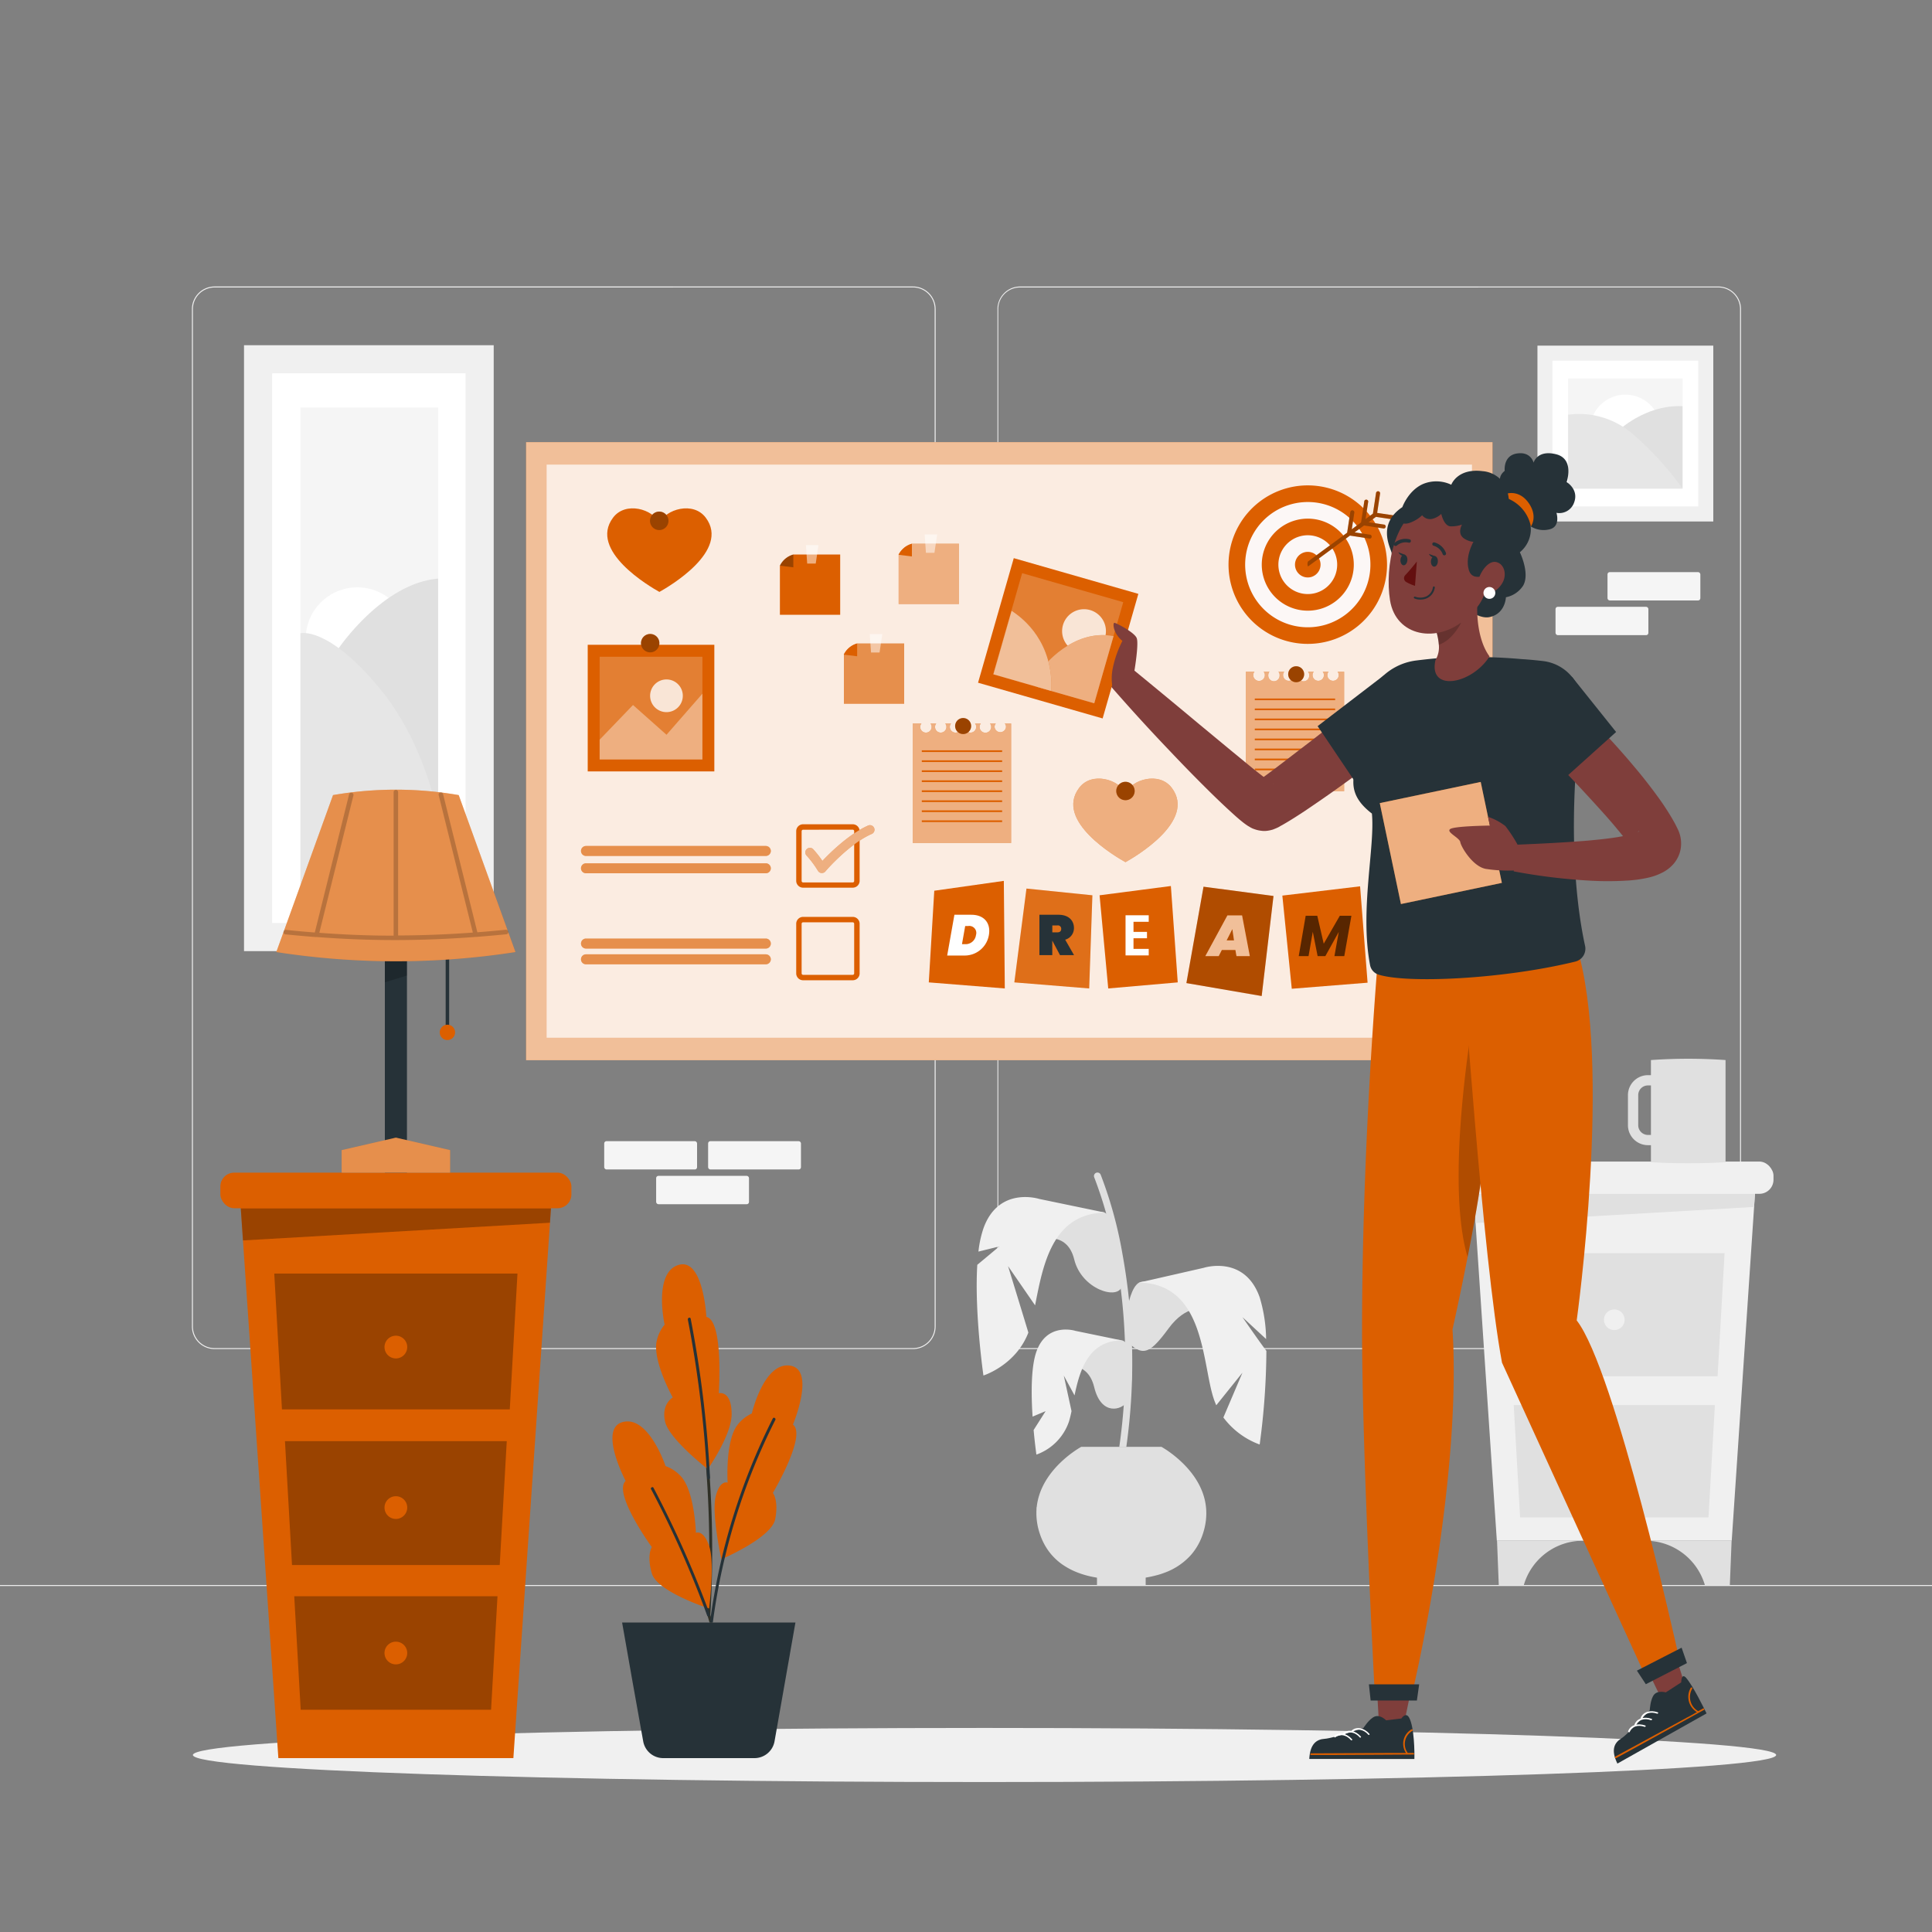 <svg xmlns="http://www.w3.org/2000/svg" viewBox="0 0 500 500"><rect x="0" y="0" width="500" height="500" fill="#808080" stroke="none"/><g id="freepik--background-complete--inject-24"><path d="M444.71,349.14H264a5.87,5.87,0,0,1-5.86-5.86V80A5.87,5.87,0,0,1,264,74.15H444.71A5.87,5.87,0,0,1,450.57,80V343.28A5.87,5.87,0,0,1,444.71,349.14ZM264,74.4A5.61,5.61,0,0,0,258.35,80V343.28a5.61,5.61,0,0,0,5.61,5.61H444.71a5.61,5.61,0,0,0,5.61-5.61V80a5.61,5.61,0,0,0-5.61-5.61Z" style="fill:#f0f0f0"></path><path d="M236.28,349.14H55.53a5.87,5.87,0,0,1-5.86-5.86V80a5.87,5.87,0,0,1,5.86-5.86H236.28A5.87,5.87,0,0,1,242.14,80V343.28A5.87,5.87,0,0,1,236.28,349.14ZM55.53,74.4A5.61,5.61,0,0,0,49.92,80V343.28a5.61,5.61,0,0,0,5.61,5.61H236.28a5.61,5.61,0,0,0,5.61-5.61V80a5.61,5.61,0,0,0-5.61-5.61Z" style="fill:#f0f0f0"></path><rect y="410.21" width="500" height="0.25" style="fill:#f0f0f0"></rect><rect x="63.15" y="89.34" width="64.62" height="156.81" style="fill:#f0f0f0"></rect><rect x="24.33" y="142.71" width="142.25" height="50.06" transform="translate(263.2 72.29) rotate(90)" style="fill:#fff"></rect><rect x="77.76" y="105.47" width="35.63" height="124.55" style="fill:#f5f5f5"></rect><circle cx="92.46" cy="165.35" r="13.35" style="fill:#fff"></circle><path d="M87.67,167.74s11.33-16.8,25.71-18V213S83.64,180.8,87.67,167.74Z" style="fill:#e0e0e0"></path><path d="M77.76,163.89s6.92-1.94,20.16,13.84c12.43,14.79,15.46,33.81,15.46,33.81V230H77.76Z" style="fill:#e6e6e6"></path><rect x="397.89" y="89.45" width="45.51" height="45.51" style="fill:#f0f0f0"></rect><rect x="401.78" y="93.34" width="37.73" height="37.73" style="fill:#fff"></rect><rect x="405.83" y="97.96" width="29.62" height="28.49" style="fill:#f5f5f5"></rect><circle cx="420.64" cy="111.3" r="9.17" style="fill:#fff"></circle><path d="M418.59,111.68s7-7,16.85-6.56v21.33Z" style="fill:#e0e0e0"></path><path d="M405.83,107.32a21.22,21.22,0,0,1,16.57,4.88,80.08,80.08,0,0,1,13.05,14.25H405.83Z" style="fill:#e6e6e6"></path><polygon points="448.17 398.74 454.56 303.39 380.99 303.39 387.38 398.74 448.17 398.74" style="fill:#f0f0f0"></polygon><polygon points="453.95 312.36 381.89 316.52 381.37 308.96 454.18 308.96 453.95 312.36" style="fill:#e0e0e0"></polygon><rect x="376.58" y="300.61" width="82.4" height="8.35" rx="3.65" style="fill:#f0f0f0"></rect><polygon points="446.32 324.3 444.51 356.17 391.04 356.17 389.23 324.3 446.32 324.3" style="fill:#e0e0e0"></polygon><path d="M420.45,341.55a2.67,2.67,0,1,1-2.67-2.67A2.67,2.67,0,0,1,420.45,341.55Z" style="fill:#f0f0f0"></path><polygon points="443.81 363.64 442.16 392.7 393.4 392.7 391.75 363.64 443.81 363.64" style="fill:#e0e0e0"></polygon><path d="M420.45,379.22a2.67,2.67,0,1,1-2.67-2.66A2.67,2.67,0,0,1,420.45,379.22Z" style="fill:#f0f0f0"></path><path d="M394.36,410.21a15.94,15.94,0,0,1,15.15-11.47H387.43l.45,11.47Z" style="fill:#e0e0e0"></path><path d="M441.22,410.21h6.46l.46-11.47H426.07A16,16,0,0,1,441.22,410.21Z" style="fill:#e0e0e0"></path><path d="M421.31,291.2v-7.78a5.18,5.18,0,0,1,5.17-5.17h6.59a5.18,5.18,0,0,1,5.17,5.17v7.78a5.18,5.18,0,0,1-5.17,5.17h-6.59A5.18,5.18,0,0,1,421.31,291.2Zm5.17-10.29a2.51,2.51,0,0,0-2.51,2.51v7.78a2.52,2.52,0,0,0,2.51,2.52h6.59a2.52,2.52,0,0,0,2.52-2.52v-7.78a2.51,2.51,0,0,0-2.52-2.51Z" style="fill:#e0e0e0"></path><path d="M427.26,300.78a172.76,172.76,0,0,0,19.31,0V274.34a138.27,138.27,0,0,0-19.31,0Z" style="fill:#e0e0e0"></path><rect x="283.9" y="405.11" width="12.6" height="5.11" style="fill:#e0e0e0"></rect><path d="M312.12,393.08h0c0,.24-.05.48-.08.72a17.13,17.13,0,0,1-.72,3.11,15.72,15.72,0,0,1-2.73,5.07c-.14.18-.29.36-.45.53a16.9,16.9,0,0,1-7.1,4.63c-.22.09-.45.16-.67.24a30.19,30.19,0,0,1-10.17,1.28c-3.06.12-9-.1-13.91-2.92l-.6-.36a15.15,15.15,0,0,1-5.56-6c-.11-.21-.22-.44-.33-.67a17.67,17.67,0,0,1-.71-1.82,16.55,16.55,0,0,1-.85-6.19c0-.25,0-.51.07-.75,1.09-9.89,11.52-15.51,11.52-15.51h20.75s.33.18.87.53c.2.12.42.26.66.43C305.44,377.68,313,383.85,312.12,393.08Z" style="fill:#e0e0e0"></path><path d="M274,353.91s7.29-2.66,9.17,5.06,7.29,5.73,8.31,4c2-3.33,2.3-15.39-1.17-16.11C286.14,346,275.41,350.39,274,353.91Z" style="fill:#e0e0e0"></path><path d="M290.27,346.89c-8.54.12-10.81,7.63-12.18,14.24L275.31,356l2,9.2c-.21,1-.43,1.94-.68,2.75a13.82,13.82,0,0,1-8.41,8.5s-.38-2.65-.72-6.36h0l3.11-4.89-3.38,1.42c-.38-5.83-.43-12.85,1-16.84,2.74-7.72,10.11-5.35,10.11-5.35Z" style="fill:#f0f0f0"></path><path d="M311.57,338.78s-4.48-1.35-9.18,5.06c-4.52,6.18-6.33,6.9-9.39,4.5s-1.22-15.86,2.25-16.58C299.39,330.89,310.11,335.26,311.57,338.78Z" style="fill:#e0e0e0"></path><path d="M326,373.84a20.51,20.51,0,0,1-9.39-7l4.94-11.6-6.78,8.44a18.68,18.68,0,0,1-.76-2c-2.94-9.3-2.34-29.5-19.23-29.75l16.79-3.83s10.52-3.39,14.43,7.63a39,39,0,0,1,1.67,10.82l-6.12-5.67s4.24,6.16,6.19,8.73A185.5,185.5,0,0,1,326,373.84Z" style="fill:#f0f0f0"></path><path d="M268.84,320.89s7.29-2.66,9.17,5.06,11.38,10.67,12.36,6.89c1-4-1.26-18.36-4.73-19.09C281.5,312.89,270.29,317.37,268.84,320.89Z" style="fill:#e0e0e0"></path><path d="M286,313.82c-13.81.2-16.12,13.89-18.12,24l-7-10.15c.09.29,3.82,12.4,5.26,17.2-3.25,8.48-11.63,11.11-11.63,11.11s-2.35-16.21-1.59-28.65c2.06-1.7,5.69-4.75,5.69-4.75l-5.39,1.33a28.15,28.15,0,0,1,1.29-6c3.92-11,14.43-7.63,14.43-7.63Z" style="fill:#f0f0f0"></path><path d="M289.67,374.46h1.82a156.51,156.51,0,0,0-1-49.94A107.63,107.63,0,0,0,284.85,304a.9.9,0,0,0-1.66.71,106.54,106.54,0,0,1,5.52,20.11A154.36,154.36,0,0,1,289.67,374.46Z" style="fill:#e0e0e0"></path><rect x="156.37" y="295.33" width="24.03" height="7.33" rx="0.58" style="fill:#f5f5f5"></rect><rect x="183.26" y="295.33" width="24.03" height="7.33" rx="0.58" style="fill:#f5f5f5"></rect><rect x="169.81" y="304.31" width="24.03" height="7.34" rx="0.58" style="fill:#f5f5f5"></rect><rect x="416.02" y="148.06" width="24.03" height="7.34" rx="0.58" style="fill:#f5f5f5"></rect><rect x="402.57" y="157.04" width="24.03" height="7.34" rx="0.58" style="fill:#f5f5f5"></rect></g><g id="freepik--Shadow--inject-24"><path d="M459.67,454.19c0,3.84-91.73,7-204.88,7s-204.87-3.12-204.87-7,91.73-7,204.87-7S459.67,450.34,459.67,454.19Z" style="fill:#f0f0f0"></path></g><g id="freepik--Plant--inject-24"><path d="M161,419.91l.58,3.28.12.68,1.63,9.26.13.76,3,16.76a5.34,5.34,0,0,0,.21.81,5,5,0,0,0,.33.75,5.26,5.26,0,0,0,4.65,2.79h23.61a5.28,5.28,0,0,0,5.19-4.35l1.14-6.46.12-.69h0l1.68-9.54.23-1.32h0l.73-4.11.13-.78,1.38-7.84Z" style="fill:#263238"></path><path d="M184.4,419.91a62.93,62.93,0,0,0-5.39-13.4c-.23-.43-.88-.05-.65.38a61.76,61.76,0,0,1,5.26,13Z" style="fill:#2f3026"></path><path d="M181.83,370.06a282.82,282.82,0,0,1,1.25,47.9c0,.48.72.48.75,0a282.82,282.82,0,0,0-1.25-47.9c-.05-.48-.8-.48-.75,0Z" style="fill:#2f3026"></path><path d="M183.15,380.23s6.25-8.84,6.2-14.34c-.06-6.2-3.33-5.32-3.33-5.32s1.29-18.84-3.21-19.75c0,0-.79-15.51-7.28-13.43S172,342.82,172,342.82a9.8,9.8,0,0,0-2.14,4.76c-.67,5.28,4.25,14.09,4.25,14.09s-3,1.65-2,6.2,11.1,12.36,11.1,12.36Z" style="fill:#DC5F00"></path><path d="M178,341.45a293.49,293.49,0,0,1,5,41c0,.48.78.48.75,0a294.86,294.86,0,0,0-5-41.16c-.09-.48-.82-.28-.72.2Z" style="fill:#263238"></path><path d="M183.49,416.27s-13.42-4.3-14.8-9.09,0-6.79,0-6.79-10.16-14-6.77-17.13c0,0-7.26-13.72-.62-15.27s10.95,11.44,10.95,11.44a9.85,9.85,0,0,1,4.28,3c3.28,4.19,3.57,14.28,3.57,14.28s1.87-1,3.41,3.33,0,16.25,0,16.25Z" style="fill:#DC5F00"></path><path d="M168.52,385.44A263.28,263.28,0,0,1,183,418.07c.17.45.89.26.73-.2a267.7,267.7,0,0,0-14.59-32.81c-.22-.43-.87-.05-.65.38Z" style="fill:#263238"></path><path d="M186.71,403.52s13-5.51,13.92-10.4-.61-6.76-.61-6.76,8.85-14.91,5.19-17.67c0,0,6-14.33-.77-15.27s-9.87,12.39-9.87,12.39a9.81,9.81,0,0,0-4,3.36c-2.89,4.47-2.26,14.54-2.26,14.54s-2-.87-3.1,3.63,1.48,16.18,1.48,16.18Z" style="fill:#DC5F00"></path><path d="M200,367.1a164.76,164.76,0,0,0-16.27,52.81h.75a163.51,163.51,0,0,1,16.17-52.43C200.87,367.05,200.22,366.67,200,367.1Z" style="fill:#263238"></path></g><g id="freepik--Board--inject-24"><rect x="136.15" y="114.43" width="250.11" height="159.95" style="fill:#DC5F00"></rect><rect x="136.15" y="114.43" width="250.11" height="159.95" style="fill:#fff;opacity:0.6"></rect><rect x="187.05" y="74.66" width="148.32" height="239.48" transform="translate(455.61 -66.81) rotate(90)" style="fill:#fff;opacity:0.7"></rect></g><g id="freepik--board-elements--inject-24"><path d="M170.65,153.19c-2.44-1.36-18.4-10.67-12-19.21,3.23-4.33,10.38-2.22,12,1.42,1.62-3.64,8.77-5.75,12-1.42C189.06,142.52,173.1,151.83,170.65,153.19Z" style="fill:#DC5F00"></path><path d="M173,134.78a2.39,2.39,0,1,1-2.39-2.38A2.39,2.39,0,0,1,173,134.78Z" style="fill:#DC5F00"></path><path d="M173,134.78a2.39,2.39,0,1,1-2.39-2.38A2.39,2.39,0,0,1,173,134.78Z" style="opacity:0.3"></path><path d="M291.27,223.13c-2.45-1.36-18.41-10.67-12-19.21,3.23-4.34,10.38-2.22,12,1.42,1.61-3.64,8.76-5.76,12-1.42C309.67,212.46,293.71,221.77,291.27,223.13Z" style="fill:#DC5F00"></path><path d="M291.27,223.13c-2.45-1.36-18.41-10.67-12-19.21,3.23-4.34,10.38-2.22,12,1.42,1.61-3.64,8.76-5.76,12-1.42C309.67,212.46,293.71,221.77,291.27,223.13Z" style="fill:#fff;opacity:0.5"></path><path d="M293.65,204.72a2.38,2.38,0,1,1-2.38-2.39A2.39,2.39,0,0,1,293.65,204.72Z" style="fill:#DC5F00"></path><path d="M293.65,204.72a2.38,2.38,0,1,1-2.38-2.39A2.39,2.39,0,0,1,293.65,204.72Z" style="opacity:0.3"></path><rect x="152.1" y="166.87" width="32.77" height="32.77" style="fill:#DC5F00"></rect><rect x="155.19" y="169.96" width="26.59" height="26.59" transform="translate(351.74 14.78) rotate(90)" style="fill:#DC5F00"></rect><rect x="155.19" y="169.97" width="26.59" height="26.58" style="fill:#fff;opacity:0.2"></rect><path d="M176.71,180.06a4.23,4.23,0,1,1-4.22-4.22A4.22,4.22,0,0,1,176.71,180.06Z" style="fill:#fff;opacity:0.8"></path><path d="M217.44,143.51v15.6h-15.6V146.4a5.49,5.49,0,0,1,3.47-2.89Z" style="fill:#DC5F00"></path><path d="M205.31,143.51v3.31l-3.47-.42A5.49,5.49,0,0,1,205.31,143.51Z" style="opacity:0.3"></path><polygon points="211.11 145.85 211.82 141.08 208.57 141.08 208.9 145.85 211.11 145.85" style="fill:#fff;opacity:0.5"></polygon><path d="M248.17,140.72v15.6h-15.6V143.61a5.49,5.49,0,0,1,3.47-2.89Z" style="fill:#DC5F00"></path><path d="M248.17,140.72v15.6h-15.6V143.61a5.49,5.49,0,0,1,3.47-2.89Z" style="fill:#fff;opacity:0.5"></path><path d="M236,140.72V144l-3.47-.42A5.49,5.49,0,0,1,236,140.72Z" style="fill:#DC5F00"></path><polygon points="241.83 143.06 242.55 138.3 239.3 138.3 239.63 143.06 241.83 143.06" style="fill:#fff;opacity:0.5"></polygon><path d="M234,166.53v15.6h-15.6V169.42a5.49,5.49,0,0,1,3.47-2.89Z" style="fill:#DC5F00"></path><path d="M234,166.53v15.6h-15.6V169.42a5.49,5.49,0,0,1,3.47-2.89Z" style="fill:#fff;opacity:0.3"></path><path d="M221.83,166.53v3.31l-3.47-.42A5.49,5.49,0,0,1,221.83,166.53Z" style="fill:#DC5F00"></path><polygon points="227.63 168.87 228.34 164.1 225.09 164.1 225.42 168.87 227.63 168.87" style="fill:#fff;opacity:0.5"></polygon><path d="M170.65,166.45a2.38,2.38,0,1,1-2.38-2.38A2.38,2.38,0,0,1,170.65,166.45Z" style="fill:#DC5F00"></path><path d="M170.65,166.45a2.38,2.38,0,1,1-2.38-2.38A2.38,2.38,0,0,1,170.65,166.45Z" style="opacity:0.3"></path><polygon points="260.04 255.81 240.37 254.24 241.79 230.52 259.79 227.97 260.04 255.81" style="fill:#DC5F00"></polygon><polygon points="281.88 255.81 262.51 254.24 265.65 229.96 282.71 231.7 281.88 255.81" style="fill:#DC5F00"></polygon><g style="opacity:0.1"><polygon points="281.88 255.81 262.51 254.24 265.65 229.96 282.71 231.7 281.88 255.81" style="fill:#fff"></polygon></g><polygon points="304.8 254.24 286.81 255.81 284.57 231.7 303.02 229.3 304.8 254.24" style="fill:#DC5F00"></polygon><polygon points="307.04 254.42 326.52 257.77 329.58 231.88 311.47 229.48 307.04 254.42" style="fill:#DC5F00"></polygon><g style="opacity:0.2"><polygon points="307.04 254.42 326.52 257.77 329.58 231.88 311.47 229.48 307.04 254.42"></polygon></g><path d="M255.92,242a6.35,6.35,0,0,1-6.4,5.29h-4.39L247,236.74h4.38C254.74,236.74,256.46,238.94,255.92,242Zm-6.18,2.35a2.7,2.7,0,0,0,2.84-2.35,1.81,1.81,0,0,0-2-2.35h-.79l-.83,4.7Z" style="fill:#fff"></path><path d="M273.94,236.74c2.65,0,4,1.51,4,3.45a3.09,3.09,0,0,1-2.27,3l2.29,4h-3.63l-2-3.77h0v3.77H269V236.74Zm-.3,2.76h-1.3v1.79h1.3c.63,0,1-.27,1-.9A.85.85,0,0,0,273.64,239.5Z" style="fill:#263238"></path><path d="M297.29,238.56h-3.94v2.61h3.49v1.65h-3.49v2.75h3.94v1.69h-6V236.87h6Z" style="fill:#fff"></path><polygon points="353.93 254.32 334.31 255.89 331.87 231.78 351.99 229.38 353.93 254.32" style="fill:#DC5F00"></polygon><path d="M337.91,237h3l1.67,7.23,4.16-7.23h3l-1.84,10.44h-2.55l1.12-6.26L343,247.44H341l-1.25-6.29-1.1,6.29h-2.54Z" style="fill:#DC5F00"></path><g style="opacity:0.6"><path d="M337.91,237h3l1.67,7.23,4.16-7.23h3l-1.84,10.44h-2.55l1.12-6.26L343,247.44H341l-1.25-6.29-1.1,6.29h-2.54Z"></path></g><path d="M319.72,245.85h-3.51l-.81,1.59h-3.46l5.71-10.53h3.8l2,10.53H320Zm-.79-5.41-1.48,2.93h1.91Z" style="fill:#DC5F00"></path><g style="opacity:0.6"><path d="M319.72,245.85h-3.51l-.81,1.59h-3.46l5.71-10.53h3.8l2,10.53H320Zm-.79-5.41-1.48,2.93h1.91Z" style="fill:#fff"></path></g><polygon points="181.78 179.51 181.78 196.55 155.19 196.55 155.19 191.41 163.82 182.44 172.49 190.14 181.78 179.51" style="fill:#DC5F00"></polygon><polygon points="181.78 179.51 181.78 196.55 155.19 196.55 155.19 191.41 163.82 182.44 172.49 190.14 181.78 179.51" style="fill:#fff;opacity:0.5"></polygon><path d="M347.86,173.83v30.95H322.41V173.83h2.25a1.35,1.35,0,0,0-.32.89,1.48,1.48,0,1,0,3,0,1.4,1.4,0,0,0-.31-.89h1.5a1.45,1.45,0,0,0-.3.89,1.47,1.47,0,1,0,2.93,0,1.45,1.45,0,0,0-.3-.89h1.5a1.45,1.45,0,0,0-.3.89,1.47,1.47,0,1,0,2.94,0,1.4,1.4,0,0,0-.31-.89h1.5a1.4,1.4,0,0,0-.31.89,1.48,1.48,0,1,0,2.95,0,1.35,1.35,0,0,0-.32-.89H340a1.4,1.4,0,0,0-.31.89,1.47,1.47,0,1,0,2.94,0,1.4,1.4,0,0,0-.31-.89h1.51a1.4,1.4,0,0,0-.31.89,1.47,1.47,0,1,0,2.94,0,1.4,1.4,0,0,0-.31-.89Z" style="fill:#DC5F00"></path><path d="M347.86,173.83v30.95H322.41V173.83h2.25a1.35,1.35,0,0,0-.32.89,1.48,1.48,0,1,0,3,0,1.4,1.4,0,0,0-.31-.89h1.5a1.45,1.45,0,0,0-.3.89,1.47,1.47,0,1,0,2.93,0,1.45,1.45,0,0,0-.3-.89h1.5a1.45,1.45,0,0,0-.3.89,1.47,1.47,0,1,0,2.94,0,1.4,1.4,0,0,0-.31-.89h1.5a1.4,1.4,0,0,0-.31.89,1.48,1.48,0,1,0,2.95,0,1.35,1.35,0,0,0-.32-.89H340a1.4,1.4,0,0,0-.31.89,1.47,1.47,0,1,0,2.94,0,1.4,1.4,0,0,0-.31-.89h1.51a1.4,1.4,0,0,0-.31.89,1.47,1.47,0,1,0,2.94,0,1.4,1.4,0,0,0-.31-.89Z" style="fill:#fff;opacity:0.5"></path><circle cx="335.45" cy="174.49" r="2.07" style="fill:#DC5F00"></circle><circle cx="335.45" cy="174.49" r="2.07" style="opacity:0.3"></circle><rect x="324.74" y="180.77" width="20.79" height="0.44" style="fill:#DC5F00"></rect><rect x="324.74" y="183.36" width="20.79" height="0.44" style="fill:#DC5F00"></rect><rect x="324.74" y="185.96" width="20.79" height="0.44" style="fill:#DC5F00"></rect><rect x="324.74" y="188.55" width="20.79" height="0.44" style="fill:#DC5F00"></rect><rect x="324.74" y="191.14" width="20.79" height="0.44" style="fill:#DC5F00"></rect><rect x="324.74" y="193.73" width="20.79" height="0.44" style="fill:#DC5F00"></rect><rect x="324.74" y="196.32" width="20.79" height="0.44" style="fill:#DC5F00"></rect><rect x="324.74" y="198.91" width="20.79" height="0.44" style="fill:#DC5F00"></rect><path d="M261.68,187.24v30.94H236.22V187.24h2.25a1.38,1.38,0,0,0-.31.89,1.47,1.47,0,0,0,2.94,0,1.43,1.43,0,0,0-.3-.89h1.5a1.38,1.38,0,0,0-.31.89,1.47,1.47,0,1,0,2.94,0,1.38,1.38,0,0,0-.31-.89h1.51a1.38,1.38,0,0,0-.31.89,1.47,1.47,0,1,0,2.94,0,1.38,1.38,0,0,0-.31-.89H250a1.43,1.43,0,0,0-.3.89,1.47,1.47,0,0,0,2.94,0,1.38,1.38,0,0,0-.31-.89h1.51a1.33,1.33,0,0,0-.32.89,1.48,1.48,0,0,0,3,0,1.33,1.33,0,0,0-.32-.89h1.52a1.33,1.33,0,0,0-.32.89,1.48,1.48,0,0,0,2.95,0,1.33,1.33,0,0,0-.32-.89Z" style="fill:#DC5F00"></path><path d="M261.68,187.24v30.94H236.22V187.24h2.25a1.38,1.38,0,0,0-.31.89,1.47,1.47,0,0,0,2.94,0,1.43,1.43,0,0,0-.3-.89h1.5a1.38,1.38,0,0,0-.31.89,1.47,1.47,0,1,0,2.94,0,1.38,1.38,0,0,0-.31-.89h1.51a1.38,1.38,0,0,0-.31.89,1.47,1.47,0,1,0,2.94,0,1.38,1.38,0,0,0-.31-.89H250a1.43,1.43,0,0,0-.3.89,1.47,1.47,0,0,0,2.94,0,1.38,1.38,0,0,0-.31-.89h1.51a1.33,1.33,0,0,0-.32.89,1.48,1.48,0,0,0,3,0,1.33,1.33,0,0,0-.32-.89h1.52a1.33,1.33,0,0,0-.32.89,1.48,1.48,0,0,0,2.95,0,1.33,1.33,0,0,0-.32-.89Z" style="fill:#fff;opacity:0.5"></path><path d="M251.33,187.89a2.07,2.07,0,1,1-2.07-2.06A2.06,2.06,0,0,1,251.33,187.89Z" style="fill:#DC5F00"></path><path d="M251.33,187.89a2.07,2.07,0,1,1-2.07-2.06A2.06,2.06,0,0,1,251.33,187.89Z" style="opacity:0.3"></path><rect x="238.56" y="194.18" width="20.79" height="0.44" style="fill:#DC5F00"></rect><rect x="238.56" y="196.77" width="20.79" height="0.44" style="fill:#DC5F00"></rect><rect x="238.56" y="199.36" width="20.79" height="0.44" style="fill:#DC5F00"></rect><rect x="238.56" y="201.95" width="20.79" height="0.44" style="fill:#DC5F00"></rect><rect x="238.56" y="204.54" width="20.79" height="0.44" style="fill:#DC5F00"></rect><rect x="238.56" y="207.13" width="20.79" height="0.44" style="fill:#DC5F00"></rect><rect x="238.56" y="209.72" width="20.79" height="0.44" style="fill:#DC5F00"></rect><rect x="238.56" y="212.31" width="20.79" height="0.44" style="fill:#DC5F00"></rect><path d="M198.19,221.52H151.65a1.29,1.29,0,0,1-1.29-1.29h0a1.29,1.29,0,0,1,1.29-1.29h46.54a1.3,1.3,0,0,1,1.3,1.29h0A1.3,1.3,0,0,1,198.19,221.52Z" style="fill:#DC5F00"></path><path d="M198.19,226H151.65a1.29,1.29,0,0,1-1.29-1.29h0a1.29,1.29,0,0,1,1.29-1.29h46.54a1.3,1.3,0,0,1,1.3,1.29h0A1.29,1.29,0,0,1,198.19,226Z" style="fill:#DC5F00"></path><path d="M198.19,245.49H151.65a1.3,1.3,0,0,1-1.29-1.3h0a1.29,1.29,0,0,1,1.29-1.29h46.54a1.3,1.3,0,0,1,1.3,1.29h0A1.3,1.3,0,0,1,198.19,245.49Z" style="fill:#DC5F00"></path><path d="M198.19,249.56H151.65a1.29,1.29,0,0,1-1.29-1.29h0a1.29,1.29,0,0,1,1.29-1.29h46.54a1.3,1.3,0,0,1,1.3,1.29h0A1.3,1.3,0,0,1,198.19,249.56Z" style="fill:#DC5F00"></path><path d="M220.69,253.69H207.84a1.78,1.78,0,0,1-1.78-1.78V239.06a1.78,1.78,0,0,1,1.78-1.77h12.85a1.78,1.78,0,0,1,1.78,1.77v12.85A1.78,1.78,0,0,1,220.69,253.69Zm-12.85-15a.38.38,0,0,0-.38.37v12.85a.38.38,0,0,0,.38.38h12.85a.38.38,0,0,0,.37-.38V239.06a.38.38,0,0,0-.37-.37Z" style="fill:#DC5F00"></path><path d="M220.69,229.73H207.84a1.78,1.78,0,0,1-1.78-1.78V215.1a1.78,1.78,0,0,1,1.78-1.78h12.85a1.78,1.78,0,0,1,1.78,1.78V228A1.78,1.78,0,0,1,220.69,229.73Zm-12.85-15a.38.38,0,0,0-.38.38V228a.37.37,0,0,0,.38.37h12.85a.37.37,0,0,0,.37-.37V215.1a.38.38,0,0,0-.37-.38Z" style="fill:#DC5F00"></path><path d="M212.7,225.93h-.12a1.15,1.15,0,0,1-.91-.59,25.56,25.56,0,0,0-3-4,1.19,1.19,0,0,1,1.73-1.62,27.23,27.23,0,0,1,2.44,3.08c2.1-2.24,7-7,11.82-9.15a1.18,1.18,0,1,1,.95,2.17c-5.81,2.52-12,9.63-12,9.71A1.21,1.21,0,0,1,212.7,225.93Z" style="fill:#DC5F00"></path><g style="opacity:0.5"><path d="M212.7,225.93h-.12a1.15,1.15,0,0,1-.91-.59,25.56,25.56,0,0,0-3-4,1.19,1.19,0,0,1,1.73-1.62,27.23,27.23,0,0,1,2.44,3.08c2.1-2.24,7-7,11.82-9.15a1.18,1.18,0,1,1,.95,2.17c-5.81,2.52-12,9.63-12,9.71A1.21,1.21,0,0,1,212.7,225.93Z" style="fill:#fff"></path></g><g style="opacity:0.3"><path d="M198.19,221.52H151.65a1.29,1.29,0,0,1-1.29-1.29h0a1.29,1.29,0,0,1,1.29-1.29h46.54a1.3,1.3,0,0,1,1.3,1.29h0A1.3,1.3,0,0,1,198.19,221.52Z" style="fill:#fff"></path><path d="M198.19,226H151.65a1.29,1.29,0,0,1-1.29-1.29h0a1.29,1.29,0,0,1,1.29-1.29h46.54a1.3,1.3,0,0,1,1.3,1.29h0A1.29,1.29,0,0,1,198.19,226Z" style="fill:#fff"></path></g><g style="opacity:0.3"><path d="M198.19,245.49H151.65a1.3,1.3,0,0,1-1.29-1.3h0a1.29,1.29,0,0,1,1.29-1.29h46.54a1.3,1.3,0,0,1,1.3,1.29h0A1.3,1.3,0,0,1,198.19,245.49Z" style="fill:#fff"></path><path d="M198.19,249.56H151.65a1.29,1.29,0,0,1-1.29-1.29h0a1.29,1.29,0,0,1,1.29-1.29h46.54a1.3,1.3,0,0,1,1.3,1.29h0A1.3,1.3,0,0,1,198.19,249.56Z" style="fill:#fff"></path></g><path d="M358.2,140.59a20.51,20.51,0,1,1-25.29-14.21A20.51,20.51,0,0,1,358.2,140.59Z" style="fill:#DC5F00"></path><path d="M342.83,161.74a16.21,16.21,0,1,1,11.23-20A16.22,16.22,0,0,1,342.83,161.74Z" style="fill:#fcf7f6"></path><path d="M341.67,157.6a11.91,11.91,0,1,1,8.25-14.69A11.92,11.92,0,0,1,341.67,157.6Z" style="fill:#DC5F00"></path><path d="M340.51,153.46a7.61,7.61,0,1,1,5.27-9.39A7.62,7.62,0,0,1,340.51,153.46Z" style="fill:#fcf7f6"></path><path d="M339.35,149.32a3.31,3.31,0,1,1,2.29-4.08A3.33,3.33,0,0,1,339.35,149.32Z" style="fill:#DC5F00"></path><path d="M361.41,133.49l-5-.75.75-5a.52.52,0,0,0-.44-.6.53.53,0,0,0-.6.44l-.81,5.35-1.9,1.4.65-4.31a.52.52,0,1,0-1-.16l-.82,5.35-2.4,1.77.66-4.32a.53.53,0,0,0-.44-.59.52.52,0,0,0-.6.44l-.82,5.35-10.13,7.45a1.6,1.6,0,0,0,0,1.3l10.86-8,5.17.79a.53.53,0,0,0,.15-1l-4.12-.63L353,136l5.16.78a.53.53,0,0,0,.16-1l-4.12-.62,1.9-1.4,5.16.78a.52.52,0,0,0,.6-.44A.53.53,0,0,0,361.41,133.49Z" style="fill:#DC5F00"></path><path d="M361.41,133.49l-5-.75.75-5a.52.52,0,0,0-.44-.6.53.53,0,0,0-.6.44l-.81,5.35-1.9,1.4.65-4.31a.52.52,0,1,0-1-.16l-.82,5.35-2.4,1.77.66-4.32a.53.53,0,0,0-.44-.59.52.52,0,0,0-.6.44l-.82,5.35-10.13,7.45a1.6,1.6,0,0,0,0,1.3l10.86-8,5.17.79a.53.53,0,0,0,.15-1l-4.12-.63L353,136l5.16.78a.53.53,0,0,0,.16-1l-4.12-.62,1.9-1.4,5.16.78a.52.52,0,0,0,.6-.44A.53.53,0,0,0,361.41,133.49Z" style="opacity:0.3"></path></g><g id="freepik--Furniture--inject-24"><polygon points="143.01 306.56 132.86 455 72.04 455 61.89 306.56 143.01 306.56" style="fill:#DC5F00"></polygon><polygon points="142.33 316.44 62.88 321.02 62.31 312.69 142.59 312.69 142.33 316.44" style="opacity:0.3"></polygon><rect x="57.03" y="303.48" width="90.85" height="9.21" rx="3.58" style="fill:#DC5F00"></rect><g style="opacity:0.3"><polygon points="133.92 329.6 131.93 364.75 72.97 364.75 70.98 329.6 133.92 329.6"></polygon></g><path d="M105.39,348.63a2.94,2.94,0,1,1-2.94-2.95A2.94,2.94,0,0,1,105.39,348.63Z" style="fill:#DC5F00"></path><g style="opacity:0.3"><polygon points="131.15 372.98 129.33 405.02 75.57 405.02 73.75 372.98 131.15 372.98"></polygon></g><path d="M105.39,390.16a2.94,2.94,0,1,1-2.94-2.94A2.94,2.94,0,0,1,105.39,390.16Z" style="fill:#DC5F00"></path><g style="opacity:0.3"><polygon points="128.75 413.11 127.09 442.48 77.82 442.48 76.15 413.11 128.75 413.11"></polygon></g><path d="M105.39,427.8a2.94,2.94,0,1,1-2.94-2.94A2.94,2.94,0,0,1,105.39,427.8Z" style="fill:#DC5F00"></path><rect x="99.6" y="244.52" width="5.72" height="58.96" style="fill:#263238"></rect><g style="opacity:0.2"><polygon points="105.32 247.39 105.32 252.46 99.6 254.22 99.6 247.39 105.32 247.39"></polygon></g><rect x="115.34" y="242.96" width="0.9" height="24.43" style="fill:#263238"></rect><circle cx="115.79" cy="267.18" r="1.99" style="fill:#DC5F00"></circle><path d="M133.4,246.39a202,202,0,0,1-61.89,0l14.68-40.62a95,95,0,0,1,32.52,0Z" style="fill:#DC5F00"></path><g style="opacity:0.3"><path d="M133.4,246.39a202,202,0,0,1-61.89,0l14.68-40.62a95,95,0,0,1,32.52,0Z" style="fill:#fff"></path></g><path d="M130.92,240.61c-2.48.26-4.94.47-7.38.66l-8.88-35.78a.58.58,0,0,0-.7-.42.59.59,0,0,0-.43.7l8.84,35.58c-6.56.48-13,.73-19.34.75V205a.58.58,0,1,0-1.16,0v37.15c-6.41,0-12.79-.26-19.23-.74l8.84-35.6a.58.58,0,0,0-1.12-.28l-8.89,35.8c-2.48-.19-5-.41-7.48-.68a.58.58,0,0,0-.12,1.16q3.94.4,7.84.7l.06,0,.14,0a.7.7,0,0,0,.14,0c6.75.51,13.43.78,20.15.78s13.79-.28,20.88-.81h.08c2.6-.2,5.22-.43,7.88-.69a.58.58,0,1,0-.12-1.16Z" style="opacity:0.2"></path><polygon points="116.49 297.65 116.49 303.48 88.42 303.48 88.42 297.65 102.46 294.42 116.49 297.65" style="fill:#DC5F00"></polygon><g style="opacity:0.3"><polygon points="116.49 297.65 116.49 303.48 88.42 303.48 88.42 297.65 102.46 294.42 116.49 297.65" style="fill:#fff"></polygon></g></g><g id="freepik--Character--inject-24"><path d="M366.17,188.86c-6.14,4.92-12.37,9.67-18.78,14.27-3.2,2.31-6.44,4.55-9.78,6.8-1.71,1.12-3.34,2.19-5.35,3.35-.28.16-.49.29-.83.46L331,214l-.25.13-.39.18-.41.17-.21.08-.26.11A9,9,0,0,1,328,215a5.47,5.47,0,0,1-1.58,0,7.33,7.33,0,0,1-1.74-.4l-.42-.15-.2-.09-.12-.06-.2-.1-.77-.45a18.68,18.68,0,0,1-1.69-1.25c-.48-.38-.86-.72-1.28-1.08-3.14-2.8-5.94-5.52-8.75-8.33s-5.54-5.61-8.24-8.47q-8.16-8.52-15.89-17.42l4.81-5Q301,179.61,310,187.13l9,7.45c3,2.44,6,5,8.89,7.12l1,.74a7.63,7.63,0,0,0,.7.45.42.42,0,0,0-.14-.09l0,0-.24-.11-.33-.13a4.71,4.71,0,0,0-1.39-.28,8.26,8.26,0,0,0-1.23,0,5.14,5.14,0,0,0-1.11.27l-.07,0H325l-.08,0-.05,0,.07-.05.16-.09.44-.29c1.31-.88,2.89-2.06,4.38-3.18,3-2.27,6.09-4.67,9.16-7,6.11-4.76,12.3-9.52,18.51-14.17Z" style="fill:#7f3e3b"></path><path d="M358.18,174.75,341,187.92l10.76,16,12.51-7.39S361.56,178.38,358.18,174.75Z" style="fill:#263238"></path><polygon points="365.74 434.71 363.23 446.72 356.91 446.72 356.22 434.71 365.74 434.71" style="fill:#7f3e3b"></polygon><path d="M338.84,455.21c.21-3.91,1.89-5.08,4-5.21s10-2.78,10-2.78,1.56-2.49,3-3,2.89,1,2.89,1l3.95-.48s1.13-1.79,2-.22c1.35,2.42,1.42,9.14,1.36,10.71Z" style="fill:#263238"></path><path d="M339.32,454.19l4.93,0,21.56-.12c.27,0,.2-.42-.07-.41h-1.46a.09.09,0,0,0,0-.06,3.92,3.92,0,0,1,1.28-5.68c.22-.13-.06-.5-.27-.36a4.28,4.28,0,0,0-1.42,6.1h-3l-21.55.11C339,453.77,339.05,454.19,339.32,454.19Z" style="fill:#DC5F00"></path><path d="M354.09,448.91c-1.17-1.32-2.82-1.69-4-.7-.19.16-.46-.2-.27-.36,1.33-1.14,3.25-.64,4.57.85.19.22-.13.43-.32.21Z" style="fill:#fff"></path><path d="M351.88,449.61c-1.16-1.32-2.81-1.69-4-.7-.19.16-.46-.2-.28-.36,1.33-1.14,3.26-.64,4.58.85.19.22-.14.43-.33.21Z" style="fill:#fff"></path><path d="M349.6,450.31c-1.16-1.31-2.82-1.69-4-.7-.18.17-.45-.2-.27-.36,1.33-1.14,3.25-.64,4.57.85.2.22-.13.43-.32.21Z" style="fill:#fff"></path><polygon points="432.58 425.01 436.37 437.11 430.23 440.18 424.58 428.52 432.58 425.01" style="fill:#7f3e3b"></polygon><path d="M418.58,456.41c-1.72-3.52-.83-5.35,1-6.5s7.37-7.3,7.37-7.3.15-2.93,1.15-4.07,3-.55,3-.55l4-2.59s0-2.6,1.27-1.17c1.82,2.1,4.58,7.8,5.29,9.2Z" style="fill:#263238"></path><path d="M418.25,455l4.24-2.31L441,442.51c.24-.12,0-.48-.25-.35l-1.26.69,0,0a4.23,4.23,0,0,1-1.53-5.84c.13-.22-.28-.42-.4-.2a4.62,4.62,0,0,0,1.6,6.28c-.87.48-1.73,1-2.61,1.43L418,454.62C417.76,454.75,418,455.11,418.25,455Z" style="fill:#DC5F00"></path><path d="M428.82,443.48c-1.66-.58-3.28-.1-3.81,1.33-.09.23-.5.05-.41-.18.6-1.64,2.52-2.15,4.4-1.49.28.1.09.44-.18.34Z" style="fill:#fff"></path><path d="M427.24,445.17c-1.66-.58-3.29-.11-3.81,1.33-.09.23-.5.05-.42-.18.61-1.65,2.53-2.15,4.41-1.49.27.09.09.43-.18.34Z" style="fill:#fff"></path><path d="M425.59,446.89c-1.66-.58-3.29-.1-3.81,1.33-.09.23-.5,0-.42-.18.61-1.65,2.53-2.15,4.41-1.49.27.1.09.44-.18.34Z" style="fill:#fff"></path><path d="M386.58,277.41a409.37,409.37,0,0,1-6.77,47.9c-1.13,5.86-2.43,12.09-3.9,18.73,2.46,40.12-10.39,94-10.39,94l-9.76-.22s-3.31-62.06-3.26-94.55c.08-53.23,4.85-103.93,4.85-103.93l26.56-.11S388.77,247.21,386.58,277.41Z" style="fill:#DC5F00"></path><path d="M386.58,277.41a409.37,409.37,0,0,1-6.77,47.9c-6.31-21.29,2.27-66.72,2.27-66.72Z" style="opacity:0.2"></path><path d="M378.4,247.66s5.32,78.34,10.32,105l36.56,79.94,8.92-5S418,354.44,408.05,341.72c0,0,9.32-66.72,0-96.72Z" style="fill:#DC5F00"></path><polygon points="425.94 435.87 423.63 432.36 435.2 426.42 436.58 430.41 425.94 435.87" style="fill:#263238"></polygon><polygon points="354.72 440.09 354.27 435.91 367.28 435.91 366.69 440.09 354.72 440.09" style="fill:#263238"></polygon><path d="M353.05,186.7c.39,10.42-7.73,16.39,2,23.85.84,8.69-3.17,25-.48,39.21a3.19,3.19,0,0,0,2.11,2.44c7.24,2.37,32.15,1.26,51-3.34a3.43,3.43,0,0,0,2.54-4.05c-2.85-13-4.35-34.11-.89-60.89a11.43,11.43,0,0,0-10-12.84c-1.78-.21-3.67-.39-5.61-.51a141.74,141.74,0,0,0-20.47-.32c-2.22.16-4.51.41-6.69.68a15.42,15.42,0,0,0-13.55,15.77" style="fill:#263238"></path><path d="M409.94,184.38a189.6,189.6,0,0,1,13.2,14.28c2.11,2.49,4.12,5.09,6.1,7.81,1,1.38,1.94,2.8,2.88,4.32.47.77.94,1.57,1.4,2.42l.34.67.17.34.08.17.18.38a8.35,8.35,0,0,1,.72,4.52,7.77,7.77,0,0,1-.79,2.62c-.1.19-.2.39-.31.57l-.32.48a7.23,7.23,0,0,1-.68.84,9.26,9.26,0,0,1-2.48,1.91,15,15,0,0,1-3.62,1.37,32.82,32.82,0,0,1-5.65.81,82.76,82.76,0,0,1-10.1,0,153.38,153.38,0,0,1-19.31-2.38l.56-6.9c6.22-.25,12.53-.56,18.62-1.06,3-.28,6.07-.58,8.85-1.11a25.91,25.91,0,0,0,3.67-.94c.46-.17.83-.39.76-.41s-.2.05-.61.46c-.07.08-.2.22-.32.38l-.15.23a2.29,2.29,0,0,0-.18.31,4.82,4.82,0,0,0-.46,1.49,4.59,4.59,0,0,0,.27,2.22l.06.12-.06-.1-.12-.18-.23-.37c-.34-.52-.71-1-1.12-1.61-.81-1.1-1.72-2.24-2.67-3.37-1.87-2.29-3.92-4.55-6-6.83s-4.17-4.53-6.3-6.78-4.28-4.53-6.34-6.75Z" style="fill:#7f3e3b"></path><path d="M406.89,175.24l11.36,14.2-14.1,12.67-10.94-11.86a10.13,10.13,0,0,1-1.92-10.4,9.86,9.86,0,0,1,2.71-3.77C399.13,171.63,406.89,175.24,406.89,175.24Z" style="fill:#263238"></path><path d="M360.15,143.32c.35-.59-4.36-7.3,2.78-12.08,0,0,1.52-4.32,5.39-6a9,9,0,0,1,7.27.21s1.54-4.35,8.14-3.51a7.37,7.37,0,0,1,6.77,6.93s5.57,2.34,5.68,8.22a7.7,7.7,0,0,1-2.84,5.83s2.68,5.51.84,8.65a6.88,6.88,0,0,1-4.45,3s-.13,4.3-4.28,5.14-10.59-6.3-10.59-6.3Z" style="fill:#263238"></path><path d="M390.24,127.64s-4.05-3.18-.82-5.79c0,0-.47-3.93,3.17-4.49s4.3,2.38,4.3,2.38.9-3.39,5.79-2.19,2.76,7.21,2.76,7.21,3.2,1.88,1.95,5.26a4.05,4.05,0,0,1-4.58,2.7s1.13,3.57-1.76,4.26a6.27,6.27,0,0,1-4.86-.73Z" style="fill:#263238"></path><path d="M390.5,129.14a9.85,9.85,0,0,1,5.69,7.11s1.72-2.29-.24-5.56c-2.36-3.93-5.71-3-5.71-3Z" style="fill:#DC5F00"></path><path d="M371.64,170.58a2.1,2.1,0,0,0-.15.3c-1.86,8.33,9.44,6.22,14-1-3-4.06-3.64-11.14-2.93-16.25l-9.22,7.61L371.58,163a16.7,16.7,0,0,1,.79,3.89A6.47,6.47,0,0,1,371.64,170.58Z" style="fill:#7f3e3b"></path><g style="opacity:0.2"><path d="M372.37,166.85a16.7,16.7,0,0,0-.79-3.89l1.79-1.71,4.78-.11S375.9,165.76,372.37,166.85Z"></path></g><path d="M386.06,144.08c-1.26,9.24-1.67,11.6-6.62,16-7.46,6.64-18.24,4.66-19.71-4.77-1.33-8.49.95-22.17,10.13-25.19s17.45,4.7,16.2,13.94" style="fill:#7f3e3b"></path><path d="M367.58,155.17a3.52,3.52,0,0,1-1.57-.31.27.27,0,0,1-.08-.35.25.25,0,0,1,.34-.08,3.85,3.85,0,0,0,2.81-.06,3.1,3.1,0,0,0,1.76-2.4.24.24,0,0,1,.29-.2.25.25,0,0,1,.2.29,3.59,3.59,0,0,1-2.05,2.77A4.16,4.16,0,0,1,367.58,155.17Z" style="fill:#263238"></path><path d="M381.94,139.15s-3,4.35-1.81,8.36,6.91,0,6.91,0S391.75,137.37,381.94,139.15Z" style="fill:#263238"></path><path d="M362.24,134.66s.51,1.65,3.26.38a8.85,8.85,0,0,0,2.55-1.69,2.6,2.6,0,0,0,2.62.93A5.22,5.22,0,0,0,373,133s.68,3.24,2.5,3.22a8.31,8.31,0,0,0,2.87-.46s-1.43,2.39.64,3.67,3.45.6,3.45.6.81,3.36,3.57,4,1.82-7.44,1.82-7.44S373.52,119.74,362.24,134.66Z" style="fill:#263238"></path><path d="M372.12,145.35c-.05.76-.5,1.34-1,1.3s-.85-.68-.8-1.43.51-1.34,1-1.3.85.68.79,1.43" style="fill:#263238"></path><path d="M364.23,145c-.06.75-.51,1.34-1,1.3s-.85-.68-.79-1.44.5-1.33,1-1.3.84.68.79,1.44" style="fill:#263238"></path><path d="M363.65,143.58l-1.77-.66s.82,1.49,1.77.66" style="fill:#263238"></path><path d="M366.68,145.31s-1.46,1.91-3,3.54a1.13,1.13,0,0,0,.23,1.76,10.91,10.91,0,0,0,2.29,1Z" style="fill:#630f0f"></path><path d="M373.62,143.69a.42.42,0,0,1-.24-.25,3.56,3.56,0,0,0-2.35-2.2.44.44,0,1,1,.18-.87,4.41,4.41,0,0,1,3,2.74.45.45,0,0,1-.25.58.47.47,0,0,1-.33,0" style="fill:#263238"></path><path d="M361.11,141.3a.44.44,0,0,1-.29-.17.43.43,0,0,1,.06-.62,4.43,4.43,0,0,1,4-.91.45.45,0,0,1-.27.85,3.54,3.54,0,0,0-3.13.75.46.46,0,0,1-.33.1" style="fill:#263238"></path><path d="M371.55,144l-1.78-.66s.83,1.48,1.78.66" style="fill:#263238"></path><path d="M388.87,150.76a6,6,0,0,1-3.9,3c-2.11.42-3-1.92-2.21-4.17.68-2,2.59-4.69,4.62-4.09s2.59,3.3,1.49,5.26" style="fill:#7f3e3b"></path><path d="M384.56,154.69a1.53,1.53,0,1,0-.35-2.13A1.53,1.53,0,0,0,384.56,154.69Z" style="fill:#fff"></path><rect x="257.1" y="148.41" width="33.54" height="33.54" transform="translate(56.13 -69.08) rotate(16)" style="fill:#DC5F00"></rect><rect x="260.26" y="151.57" width="27.22" height="27.22" transform="translate(508.13 -52.56) rotate(106)" style="fill:#DC5F00"></rect><rect x="260.26" y="151.57" width="27.22" height="27.22" transform="translate(508.13 -52.56) rotate(106)" style="fill:#fff;opacity:0.2"></rect><path d="M286,164.88a5.67,5.67,0,1,1-3.9-7A5.67,5.67,0,0,1,286,164.88Z" style="fill:#fff;opacity:0.8"></path><path d="M288.19,164.62l-5,17.39-14.77-4.23,1.43-5S277.48,162.61,288.19,164.62Z" style="fill:#DC5F00"></path><path d="M288.19,164.62l-5,17.39-14.77-4.23,1.43-5S277.48,162.61,288.19,164.62Z" style="fill:#fff;opacity:0.5"></path><path d="M272.09,178.83l-15-4.32,4.71-16.43C265.05,160.16,272.61,166.28,272.09,178.83Z" style="fill:#DC5F00"></path><path d="M272.09,178.83l-15-4.32,4.71-16.43C265.05,160.16,272.61,166.28,272.09,178.83Z" style="fill:#fff;opacity:0.6"></path><path d="M293.54,173.88s1.25-7.26.63-8.76-5.25-3.87-5.75-3.93-.38,2.71,2.06,4.67a27.56,27.56,0,0,0-2.48,7,13.36,13.36,0,0,0-.14,4.69Z" style="fill:#7f3e3b"></path><rect x="359.54" y="204.81" width="26.69" height="26.69" transform="translate(-36.83 81.16) rotate(-11.84)" style="fill:#DC5F00"></rect><rect x="359.54" y="204.81" width="26.69" height="26.69" transform="translate(-36.83 81.16) rotate(-11.84)" style="fill:#fff;opacity:0.5"></rect><path d="M385.58,213.66l-.48-2.27a15.33,15.33,0,0,1,4.5,2.4,39.76,39.76,0,0,1,3.11,4.73l-.64,6.76a38.83,38.83,0,0,1-7.54-.41c-3.42-.63-6.42-5.74-6.6-6.91s-3.71-2.58-2.64-3.39,10.29-.91,10.29-.91Z" style="fill:#7f3e3b"></path></g></svg>
